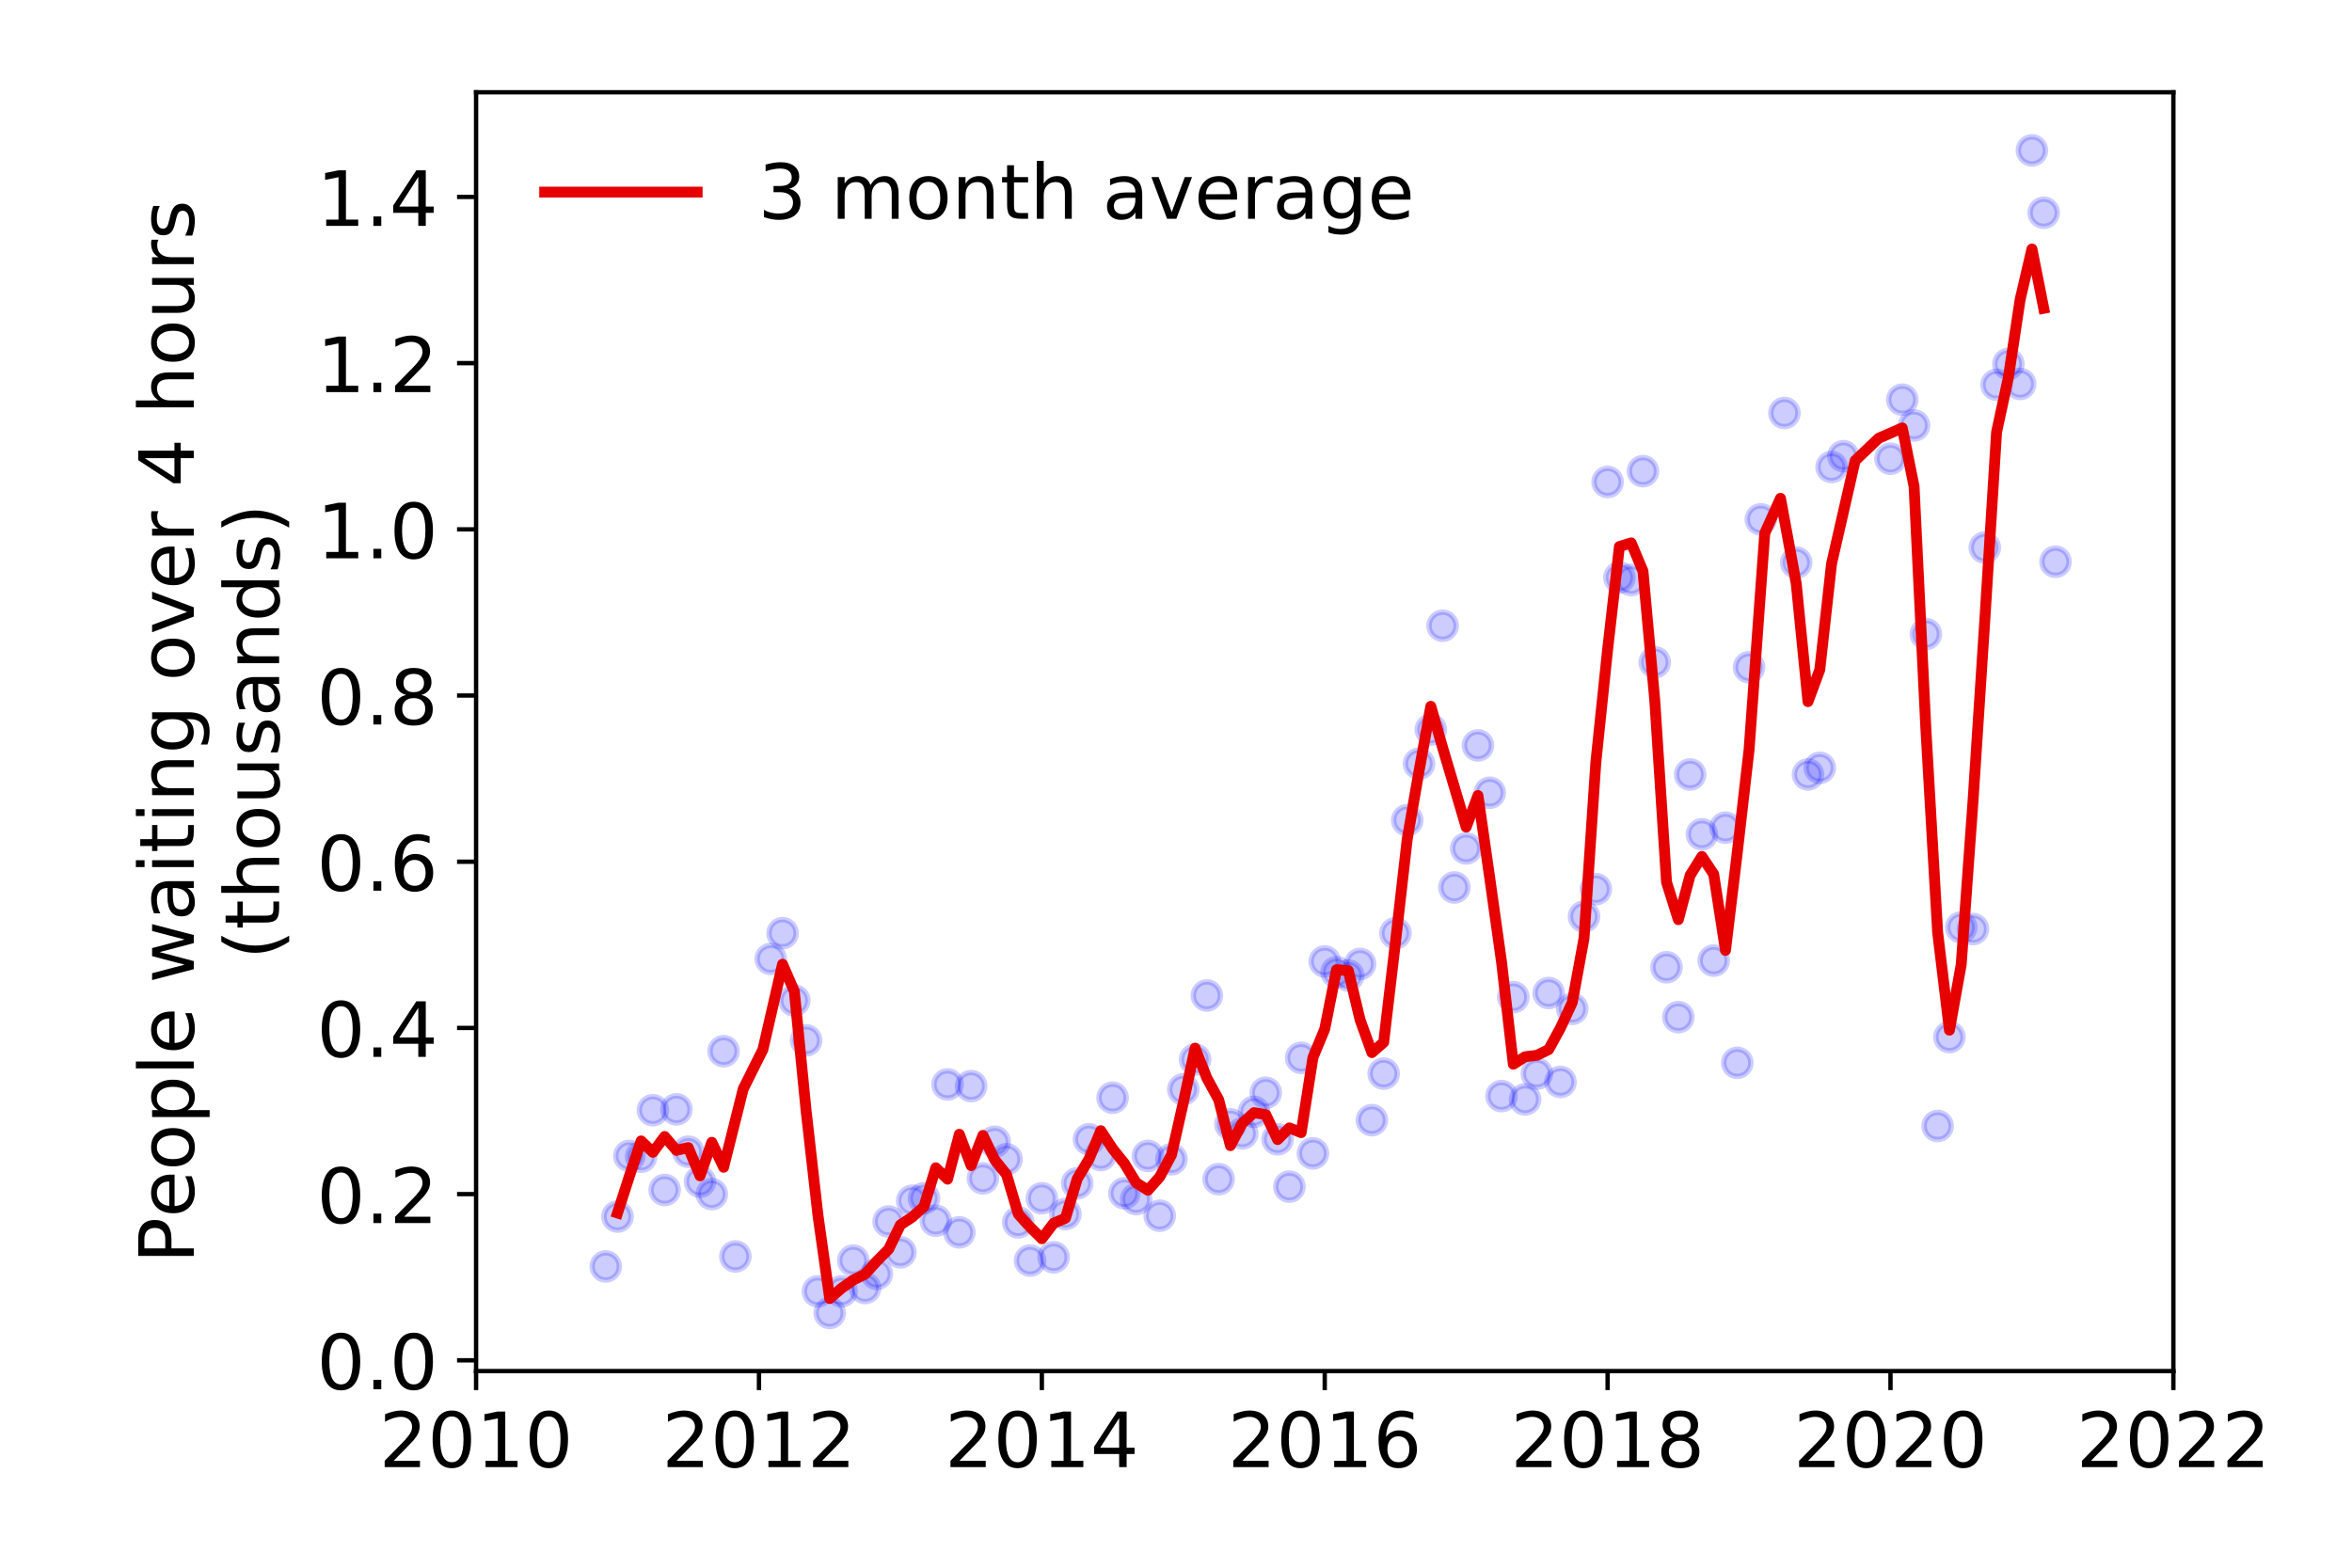 <?xml version="1.0" encoding="utf-8" standalone="no"?>
<!DOCTYPE svg PUBLIC "-//W3C//DTD SVG 1.1//EN"
  "http://www.w3.org/Graphics/SVG/1.1/DTD/svg11.dtd">
<!-- Created with matplotlib (https://matplotlib.org/) -->
<svg height="288pt" version="1.1" viewBox="0 0 432 288" width="432pt" xmlns="http://www.w3.org/2000/svg" xmlns:xlink="http://www.w3.org/1999/xlink">
 <defs>
  <style type="text/css">
*{stroke-linecap:butt;stroke-linejoin:round;}
  </style>
 </defs>
 <g id="figure_1">
  <g id="patch_1">
   <path d="M 0 288 
L 432 288 
L 432 0 
L 0 0 
z
" style="fill:#ffffff;"/>
  </g>
  <g id="axes_1">
   <g id="patch_2">
    <path d="M 87.445 251.88 
L 399.192 251.88 
L 399.192 16.953 
L 87.445 16.953 
z
" style="fill:#ffffff;"/>
   </g>
   <g id="matplotlib.axis_1">
    <g id="xtick_1">
     <g id="line2d_1">
      <defs>
       <path d="M 0 0 
L 0 3.5 
" id="m1ad4a9b645" style="stroke:#000000;stroke-width:0.8;"/>
      </defs>
      <g>
       <use style="stroke:#000000;stroke-width:0.8;" x="87.445" xlink:href="#m1ad4a9b645" y="251.88"/>
      </g>
     </g>
     <g id="text_1">
      <!-- 2010 -->
      <defs>
       <path d="M 19.188 8.297 
L 53.609 8.297 
L 53.609 0 
L 7.328 0 
L 7.328 8.297 
Q 12.938 14.109 22.625 23.891 
Q 32.328 33.688 34.812 36.531 
Q 39.547 41.844 41.422 45.531 
Q 43.312 49.219 43.312 52.781 
Q 43.312 58.594 39.234 62.25 
Q 35.156 65.922 28.609 65.922 
Q 23.969 65.922 18.812 64.312 
Q 13.672 62.703 7.812 59.422 
L 7.812 69.391 
Q 13.766 71.781 18.938 73 
Q 24.125 74.219 28.422 74.219 
Q 39.75 74.219 46.484 68.547 
Q 53.219 62.891 53.219 53.422 
Q 53.219 48.922 51.531 44.891 
Q 49.859 40.875 45.406 35.406 
Q 44.188 33.984 37.641 27.219 
Q 31.109 20.453 19.188 8.297 
z
" id="DejaVuSans-50"/>
       <path d="M 31.781 66.406 
Q 24.172 66.406 20.328 58.906 
Q 16.5 51.422 16.5 36.375 
Q 16.5 21.391 20.328 13.891 
Q 24.172 6.391 31.781 6.391 
Q 39.453 6.391 43.281 13.891 
Q 47.125 21.391 47.125 36.375 
Q 47.125 51.422 43.281 58.906 
Q 39.453 66.406 31.781 66.406 
z
M 31.781 74.219 
Q 44.047 74.219 50.516 64.516 
Q 56.984 54.828 56.984 36.375 
Q 56.984 17.969 50.516 8.266 
Q 44.047 -1.422 31.781 -1.422 
Q 19.531 -1.422 13.062 8.266 
Q 6.594 17.969 6.594 36.375 
Q 6.594 54.828 13.062 64.516 
Q 19.531 74.219 31.781 74.219 
z
" id="DejaVuSans-48"/>
       <path d="M 12.406 8.297 
L 28.516 8.297 
L 28.516 63.922 
L 10.984 60.406 
L 10.984 69.391 
L 28.422 72.906 
L 38.281 72.906 
L 38.281 8.297 
L 54.391 8.297 
L 54.391 0 
L 12.406 0 
z
" id="DejaVuSans-49"/>
      </defs>
      <g transform="translate(69.63 269.518)scale(0.14 -0.14)">
       <use xlink:href="#DejaVuSans-50"/>
       <use x="63.623" xlink:href="#DejaVuSans-48"/>
       <use x="127.246" xlink:href="#DejaVuSans-49"/>
       <use x="190.869" xlink:href="#DejaVuSans-48"/>
      </g>
     </g>
    </g>
    <g id="xtick_2">
     <g id="line2d_2">
      <g>
       <use style="stroke:#000000;stroke-width:0.8;" x="139.403" xlink:href="#m1ad4a9b645" y="251.88"/>
      </g>
     </g>
     <g id="text_2">
      <!-- 2012 -->
      <g transform="translate(121.588 269.518)scale(0.14 -0.14)">
       <use xlink:href="#DejaVuSans-50"/>
       <use x="63.623" xlink:href="#DejaVuSans-48"/>
       <use x="127.246" xlink:href="#DejaVuSans-49"/>
       <use x="190.869" xlink:href="#DejaVuSans-50"/>
      </g>
     </g>
    </g>
    <g id="xtick_3">
     <g id="line2d_3">
      <g>
       <use style="stroke:#000000;stroke-width:0.8;" x="191.361" xlink:href="#m1ad4a9b645" y="251.88"/>
      </g>
     </g>
     <g id="text_3">
      <!-- 2014 -->
      <defs>
       <path d="M 37.797 64.312 
L 12.891 25.391 
L 37.797 25.391 
z
M 35.203 72.906 
L 47.609 72.906 
L 47.609 25.391 
L 58.016 25.391 
L 58.016 17.188 
L 47.609 17.188 
L 47.609 0 
L 37.797 0 
L 37.797 17.188 
L 4.891 17.188 
L 4.891 26.703 
z
" id="DejaVuSans-52"/>
      </defs>
      <g transform="translate(173.546 269.518)scale(0.14 -0.14)">
       <use xlink:href="#DejaVuSans-50"/>
       <use x="63.623" xlink:href="#DejaVuSans-48"/>
       <use x="127.246" xlink:href="#DejaVuSans-49"/>
       <use x="190.869" xlink:href="#DejaVuSans-52"/>
      </g>
     </g>
    </g>
    <g id="xtick_4">
     <g id="line2d_4">
      <g>
       <use style="stroke:#000000;stroke-width:0.8;" x="243.319" xlink:href="#m1ad4a9b645" y="251.88"/>
      </g>
     </g>
     <g id="text_4">
      <!-- 2016 -->
      <defs>
       <path d="M 33.016 40.375 
Q 26.375 40.375 22.484 35.828 
Q 18.609 31.297 18.609 23.391 
Q 18.609 15.531 22.484 10.953 
Q 26.375 6.391 33.016 6.391 
Q 39.656 6.391 43.531 10.953 
Q 47.406 15.531 47.406 23.391 
Q 47.406 31.297 43.531 35.828 
Q 39.656 40.375 33.016 40.375 
z
M 52.594 71.297 
L 52.594 62.312 
Q 48.875 64.062 45.094 64.984 
Q 41.312 65.922 37.594 65.922 
Q 27.828 65.922 22.672 59.328 
Q 17.531 52.734 16.797 39.406 
Q 19.672 43.656 24.016 45.922 
Q 28.375 48.188 33.594 48.188 
Q 44.578 48.188 50.953 41.516 
Q 57.328 34.859 57.328 23.391 
Q 57.328 12.156 50.688 5.359 
Q 44.047 -1.422 33.016 -1.422 
Q 20.359 -1.422 13.672 8.266 
Q 6.984 17.969 6.984 36.375 
Q 6.984 53.656 15.188 63.938 
Q 23.391 74.219 37.203 74.219 
Q 40.922 74.219 44.703 73.484 
Q 48.484 72.75 52.594 71.297 
z
" id="DejaVuSans-54"/>
      </defs>
      <g transform="translate(225.504 269.518)scale(0.14 -0.14)">
       <use xlink:href="#DejaVuSans-50"/>
       <use x="63.623" xlink:href="#DejaVuSans-48"/>
       <use x="127.246" xlink:href="#DejaVuSans-49"/>
       <use x="190.869" xlink:href="#DejaVuSans-54"/>
      </g>
     </g>
    </g>
    <g id="xtick_5">
     <g id="line2d_5">
      <g>
       <use style="stroke:#000000;stroke-width:0.8;" x="295.277" xlink:href="#m1ad4a9b645" y="251.88"/>
      </g>
     </g>
     <g id="text_5">
      <!-- 2018 -->
      <defs>
       <path d="M 31.781 34.625 
Q 24.75 34.625 20.719 30.859 
Q 16.703 27.094 16.703 20.516 
Q 16.703 13.922 20.719 10.156 
Q 24.75 6.391 31.781 6.391 
Q 38.812 6.391 42.859 10.172 
Q 46.922 13.969 46.922 20.516 
Q 46.922 27.094 42.891 30.859 
Q 38.875 34.625 31.781 34.625 
z
M 21.922 38.812 
Q 15.578 40.375 12.031 44.719 
Q 8.5 49.078 8.5 55.328 
Q 8.5 64.062 14.719 69.141 
Q 20.953 74.219 31.781 74.219 
Q 42.672 74.219 48.875 69.141 
Q 55.078 64.062 55.078 55.328 
Q 55.078 49.078 51.531 44.719 
Q 48 40.375 41.703 38.812 
Q 48.828 37.156 52.797 32.312 
Q 56.781 27.484 56.781 20.516 
Q 56.781 9.906 50.312 4.234 
Q 43.844 -1.422 31.781 -1.422 
Q 19.734 -1.422 13.25 4.234 
Q 6.781 9.906 6.781 20.516 
Q 6.781 27.484 10.781 32.312 
Q 14.797 37.156 21.922 38.812 
z
M 18.312 54.391 
Q 18.312 48.734 21.844 45.562 
Q 25.391 42.391 31.781 42.391 
Q 38.141 42.391 41.719 45.562 
Q 45.312 48.734 45.312 54.391 
Q 45.312 60.062 41.719 63.234 
Q 38.141 66.406 31.781 66.406 
Q 25.391 66.406 21.844 63.234 
Q 18.312 60.062 18.312 54.391 
z
" id="DejaVuSans-56"/>
      </defs>
      <g transform="translate(277.462 269.518)scale(0.14 -0.14)">
       <use xlink:href="#DejaVuSans-50"/>
       <use x="63.623" xlink:href="#DejaVuSans-48"/>
       <use x="127.246" xlink:href="#DejaVuSans-49"/>
       <use x="190.869" xlink:href="#DejaVuSans-56"/>
      </g>
     </g>
    </g>
    <g id="xtick_6">
     <g id="line2d_6">
      <g>
       <use style="stroke:#000000;stroke-width:0.8;" x="347.235" xlink:href="#m1ad4a9b645" y="251.88"/>
      </g>
     </g>
     <g id="text_6">
      <!-- 2020 -->
      <g transform="translate(329.42 269.518)scale(0.14 -0.14)">
       <use xlink:href="#DejaVuSans-50"/>
       <use x="63.623" xlink:href="#DejaVuSans-48"/>
       <use x="127.246" xlink:href="#DejaVuSans-50"/>
       <use x="190.869" xlink:href="#DejaVuSans-48"/>
      </g>
     </g>
    </g>
    <g id="xtick_7">
     <g id="line2d_7">
      <g>
       <use style="stroke:#000000;stroke-width:0.8;" x="399.192" xlink:href="#m1ad4a9b645" y="251.88"/>
      </g>
     </g>
     <g id="text_7">
      <!-- 2022 -->
      <g transform="translate(381.377 269.518)scale(0.14 -0.14)">
       <use xlink:href="#DejaVuSans-50"/>
       <use x="63.623" xlink:href="#DejaVuSans-48"/>
       <use x="127.246" xlink:href="#DejaVuSans-50"/>
       <use x="190.869" xlink:href="#DejaVuSans-50"/>
      </g>
     </g>
    </g>
   </g>
   <g id="matplotlib.axis_2">
    <g id="ytick_1">
     <g id="line2d_8">
      <defs>
       <path d="M 0 0 
L -3.5 0 
" id="m7f69ed41c2" style="stroke:#000000;stroke-width:0.8;"/>
      </defs>
      <g>
       <use style="stroke:#000000;stroke-width:0.8;" x="87.445" xlink:href="#m7f69ed41c2" y="249.903"/>
      </g>
     </g>
     <g id="text_8">
      <!-- 0.0 -->
      <defs>
       <path d="M 10.688 12.406 
L 21 12.406 
L 21 0 
L 10.688 0 
z
" id="DejaVuSans-46"/>
      </defs>
      <g transform="translate(58.181 255.222)scale(0.14 -0.14)">
       <use xlink:href="#DejaVuSans-48"/>
       <use x="63.623" xlink:href="#DejaVuSans-46"/>
       <use x="95.41" xlink:href="#DejaVuSans-48"/>
      </g>
     </g>
    </g>
    <g id="ytick_2">
     <g id="line2d_9">
      <g>
       <use style="stroke:#000000;stroke-width:0.8;" x="87.445" xlink:href="#m7f69ed41c2" y="219.371"/>
      </g>
     </g>
     <g id="text_9">
      <!-- 0.2 -->
      <g transform="translate(58.181 224.69)scale(0.14 -0.14)">
       <use xlink:href="#DejaVuSans-48"/>
       <use x="63.623" xlink:href="#DejaVuSans-46"/>
       <use x="95.41" xlink:href="#DejaVuSans-50"/>
      </g>
     </g>
    </g>
    <g id="ytick_3">
     <g id="line2d_10">
      <g>
       <use style="stroke:#000000;stroke-width:0.8;" x="87.445" xlink:href="#m7f69ed41c2" y="188.84"/>
      </g>
     </g>
     <g id="text_10">
      <!-- 0.4 -->
      <g transform="translate(58.181 194.158)scale(0.14 -0.14)">
       <use xlink:href="#DejaVuSans-48"/>
       <use x="63.623" xlink:href="#DejaVuSans-46"/>
       <use x="95.41" xlink:href="#DejaVuSans-52"/>
      </g>
     </g>
    </g>
    <g id="ytick_4">
     <g id="line2d_11">
      <g>
       <use style="stroke:#000000;stroke-width:0.8;" x="87.445" xlink:href="#m7f69ed41c2" y="158.308"/>
      </g>
     </g>
     <g id="text_11">
      <!-- 0.6 -->
      <g transform="translate(58.181 163.627)scale(0.14 -0.14)">
       <use xlink:href="#DejaVuSans-48"/>
       <use x="63.623" xlink:href="#DejaVuSans-46"/>
       <use x="95.41" xlink:href="#DejaVuSans-54"/>
      </g>
     </g>
    </g>
    <g id="ytick_5">
     <g id="line2d_12">
      <g>
       <use style="stroke:#000000;stroke-width:0.8;" x="87.445" xlink:href="#m7f69ed41c2" y="127.776"/>
      </g>
     </g>
     <g id="text_12">
      <!-- 0.8 -->
      <g transform="translate(58.181 133.095)scale(0.14 -0.14)">
       <use xlink:href="#DejaVuSans-48"/>
       <use x="63.623" xlink:href="#DejaVuSans-46"/>
       <use x="95.41" xlink:href="#DejaVuSans-56"/>
      </g>
     </g>
    </g>
    <g id="ytick_6">
     <g id="line2d_13">
      <g>
       <use style="stroke:#000000;stroke-width:0.8;" x="87.445" xlink:href="#m7f69ed41c2" y="97.244"/>
      </g>
     </g>
     <g id="text_13">
      <!-- 1.0 -->
      <g transform="translate(58.181 102.563)scale(0.14 -0.14)">
       <use xlink:href="#DejaVuSans-49"/>
       <use x="63.623" xlink:href="#DejaVuSans-46"/>
       <use x="95.41" xlink:href="#DejaVuSans-48"/>
      </g>
     </g>
    </g>
    <g id="ytick_7">
     <g id="line2d_14">
      <g>
       <use style="stroke:#000000;stroke-width:0.8;" x="87.445" xlink:href="#m7f69ed41c2" y="66.713"/>
      </g>
     </g>
     <g id="text_14">
      <!-- 1.2 -->
      <g transform="translate(58.181 72.031)scale(0.14 -0.14)">
       <use xlink:href="#DejaVuSans-49"/>
       <use x="63.623" xlink:href="#DejaVuSans-46"/>
       <use x="95.41" xlink:href="#DejaVuSans-50"/>
      </g>
     </g>
    </g>
    <g id="ytick_8">
     <g id="line2d_15">
      <g>
       <use style="stroke:#000000;stroke-width:0.8;" x="87.445" xlink:href="#m7f69ed41c2" y="36.181"/>
      </g>
     </g>
     <g id="text_15">
      <!-- 1.4 -->
      <g transform="translate(58.181 41.5)scale(0.14 -0.14)">
       <use xlink:href="#DejaVuSans-49"/>
       <use x="63.623" xlink:href="#DejaVuSans-46"/>
       <use x="95.41" xlink:href="#DejaVuSans-52"/>
      </g>
     </g>
    </g>
    <g id="text_16">
     <!-- People waiting over 4 hours -->
     <defs>
      <path d="M 19.672 64.797 
L 19.672 37.406 
L 32.078 37.406 
Q 38.969 37.406 42.719 40.969 
Q 46.484 44.531 46.484 51.125 
Q 46.484 57.672 42.719 61.234 
Q 38.969 64.797 32.078 64.797 
z
M 9.812 72.906 
L 32.078 72.906 
Q 44.344 72.906 50.609 67.359 
Q 56.891 61.812 56.891 51.125 
Q 56.891 40.328 50.609 34.812 
Q 44.344 29.297 32.078 29.297 
L 19.672 29.297 
L 19.672 0 
L 9.812 0 
z
" id="DejaVuSans-80"/>
      <path d="M 56.203 29.594 
L 56.203 25.203 
L 14.891 25.203 
Q 15.484 15.922 20.484 11.062 
Q 25.484 6.203 34.422 6.203 
Q 39.594 6.203 44.453 7.469 
Q 49.312 8.734 54.109 11.281 
L 54.109 2.781 
Q 49.266 0.734 44.188 -0.344 
Q 39.109 -1.422 33.891 -1.422 
Q 20.797 -1.422 13.156 6.188 
Q 5.516 13.812 5.516 26.812 
Q 5.516 40.234 12.766 48.109 
Q 20.016 56 32.328 56 
Q 43.359 56 49.781 48.891 
Q 56.203 41.797 56.203 29.594 
z
M 47.219 32.234 
Q 47.125 39.594 43.094 43.984 
Q 39.062 48.391 32.422 48.391 
Q 24.906 48.391 20.391 44.141 
Q 15.875 39.891 15.188 32.172 
z
" id="DejaVuSans-101"/>
      <path d="M 30.609 48.391 
Q 23.391 48.391 19.188 42.75 
Q 14.984 37.109 14.984 27.297 
Q 14.984 17.484 19.156 11.844 
Q 23.344 6.203 30.609 6.203 
Q 37.797 6.203 41.984 11.859 
Q 46.188 17.531 46.188 27.297 
Q 46.188 37.016 41.984 42.703 
Q 37.797 48.391 30.609 48.391 
z
M 30.609 56 
Q 42.328 56 49.016 48.375 
Q 55.719 40.766 55.719 27.297 
Q 55.719 13.875 49.016 6.219 
Q 42.328 -1.422 30.609 -1.422 
Q 18.844 -1.422 12.172 6.219 
Q 5.516 13.875 5.516 27.297 
Q 5.516 40.766 12.172 48.375 
Q 18.844 56 30.609 56 
z
" id="DejaVuSans-111"/>
      <path d="M 18.109 8.203 
L 18.109 -20.797 
L 9.078 -20.797 
L 9.078 54.688 
L 18.109 54.688 
L 18.109 46.391 
Q 20.953 51.266 25.266 53.625 
Q 29.594 56 35.594 56 
Q 45.562 56 51.781 48.094 
Q 58.016 40.188 58.016 27.297 
Q 58.016 14.406 51.781 6.484 
Q 45.562 -1.422 35.594 -1.422 
Q 29.594 -1.422 25.266 0.953 
Q 20.953 3.328 18.109 8.203 
z
M 48.688 27.297 
Q 48.688 37.203 44.609 42.844 
Q 40.531 48.484 33.406 48.484 
Q 26.266 48.484 22.188 42.844 
Q 18.109 37.203 18.109 27.297 
Q 18.109 17.391 22.188 11.75 
Q 26.266 6.109 33.406 6.109 
Q 40.531 6.109 44.609 11.75 
Q 48.688 17.391 48.688 27.297 
z
" id="DejaVuSans-112"/>
      <path d="M 9.422 75.984 
L 18.406 75.984 
L 18.406 0 
L 9.422 0 
z
" id="DejaVuSans-108"/>
      <path id="DejaVuSans-32"/>
      <path d="M 4.203 54.688 
L 13.188 54.688 
L 24.422 12.016 
L 35.594 54.688 
L 46.188 54.688 
L 57.422 12.016 
L 68.609 54.688 
L 77.594 54.688 
L 63.281 0 
L 52.688 0 
L 40.922 44.828 
L 29.109 0 
L 18.5 0 
z
" id="DejaVuSans-119"/>
      <path d="M 34.281 27.484 
Q 23.391 27.484 19.188 25 
Q 14.984 22.516 14.984 16.5 
Q 14.984 11.719 18.141 8.906 
Q 21.297 6.109 26.703 6.109 
Q 34.188 6.109 38.703 11.406 
Q 43.219 16.703 43.219 25.484 
L 43.219 27.484 
z
M 52.203 31.203 
L 52.203 0 
L 43.219 0 
L 43.219 8.297 
Q 40.141 3.328 35.547 0.953 
Q 30.953 -1.422 24.312 -1.422 
Q 15.922 -1.422 10.953 3.297 
Q 6 8.016 6 15.922 
Q 6 25.141 12.172 29.828 
Q 18.359 34.516 30.609 34.516 
L 43.219 34.516 
L 43.219 35.406 
Q 43.219 41.609 39.141 45 
Q 35.062 48.391 27.688 48.391 
Q 23 48.391 18.547 47.266 
Q 14.109 46.141 10.016 43.891 
L 10.016 52.203 
Q 14.938 54.109 19.578 55.047 
Q 24.219 56 28.609 56 
Q 40.484 56 46.344 49.844 
Q 52.203 43.703 52.203 31.203 
z
" id="DejaVuSans-97"/>
      <path d="M 9.422 54.688 
L 18.406 54.688 
L 18.406 0 
L 9.422 0 
z
M 9.422 75.984 
L 18.406 75.984 
L 18.406 64.594 
L 9.422 64.594 
z
" id="DejaVuSans-105"/>
      <path d="M 18.312 70.219 
L 18.312 54.688 
L 36.812 54.688 
L 36.812 47.703 
L 18.312 47.703 
L 18.312 18.016 
Q 18.312 11.328 20.141 9.422 
Q 21.969 7.516 27.594 7.516 
L 36.812 7.516 
L 36.812 0 
L 27.594 0 
Q 17.188 0 13.234 3.875 
Q 9.281 7.766 9.281 18.016 
L 9.281 47.703 
L 2.688 47.703 
L 2.688 54.688 
L 9.281 54.688 
L 9.281 70.219 
z
" id="DejaVuSans-116"/>
      <path d="M 54.891 33.016 
L 54.891 0 
L 45.906 0 
L 45.906 32.719 
Q 45.906 40.484 42.875 44.328 
Q 39.844 48.188 33.797 48.188 
Q 26.516 48.188 22.312 43.547 
Q 18.109 38.922 18.109 30.906 
L 18.109 0 
L 9.078 0 
L 9.078 54.688 
L 18.109 54.688 
L 18.109 46.188 
Q 21.344 51.125 25.703 53.562 
Q 30.078 56 35.797 56 
Q 45.219 56 50.047 50.172 
Q 54.891 44.344 54.891 33.016 
z
" id="DejaVuSans-110"/>
      <path d="M 45.406 27.984 
Q 45.406 37.75 41.375 43.109 
Q 37.359 48.484 30.078 48.484 
Q 22.859 48.484 18.828 43.109 
Q 14.797 37.75 14.797 27.984 
Q 14.797 18.266 18.828 12.891 
Q 22.859 7.516 30.078 7.516 
Q 37.359 7.516 41.375 12.891 
Q 45.406 18.266 45.406 27.984 
z
M 54.391 6.781 
Q 54.391 -7.172 48.188 -13.984 
Q 42 -20.797 29.203 -20.797 
Q 24.469 -20.797 20.266 -20.094 
Q 16.062 -19.391 12.109 -17.922 
L 12.109 -9.188 
Q 16.062 -11.328 19.922 -12.344 
Q 23.781 -13.375 27.781 -13.375 
Q 36.625 -13.375 41.016 -8.766 
Q 45.406 -4.156 45.406 5.172 
L 45.406 9.625 
Q 42.625 4.781 38.281 2.391 
Q 33.938 0 27.875 0 
Q 17.828 0 11.672 7.656 
Q 5.516 15.328 5.516 27.984 
Q 5.516 40.672 11.672 48.328 
Q 17.828 56 27.875 56 
Q 33.938 56 38.281 53.609 
Q 42.625 51.219 45.406 46.391 
L 45.406 54.688 
L 54.391 54.688 
z
" id="DejaVuSans-103"/>
      <path d="M 2.984 54.688 
L 12.5 54.688 
L 29.594 8.797 
L 46.688 54.688 
L 56.203 54.688 
L 35.688 0 
L 23.484 0 
z
" id="DejaVuSans-118"/>
      <path d="M 41.109 46.297 
Q 39.594 47.172 37.812 47.578 
Q 36.031 48 33.891 48 
Q 26.266 48 22.188 43.047 
Q 18.109 38.094 18.109 28.812 
L 18.109 0 
L 9.078 0 
L 9.078 54.688 
L 18.109 54.688 
L 18.109 46.188 
Q 20.953 51.172 25.484 53.578 
Q 30.031 56 36.531 56 
Q 37.453 56 38.578 55.875 
Q 39.703 55.766 41.062 55.516 
z
" id="DejaVuSans-114"/>
      <path d="M 54.891 33.016 
L 54.891 0 
L 45.906 0 
L 45.906 32.719 
Q 45.906 40.484 42.875 44.328 
Q 39.844 48.188 33.797 48.188 
Q 26.516 48.188 22.312 43.547 
Q 18.109 38.922 18.109 30.906 
L 18.109 0 
L 9.078 0 
L 9.078 75.984 
L 18.109 75.984 
L 18.109 46.188 
Q 21.344 51.125 25.703 53.562 
Q 30.078 56 35.797 56 
Q 45.219 56 50.047 50.172 
Q 54.891 44.344 54.891 33.016 
z
" id="DejaVuSans-104"/>
      <path d="M 8.5 21.578 
L 8.5 54.688 
L 17.484 54.688 
L 17.484 21.922 
Q 17.484 14.156 20.5 10.266 
Q 23.531 6.391 29.594 6.391 
Q 36.859 6.391 41.078 11.031 
Q 45.312 15.672 45.312 23.688 
L 45.312 54.688 
L 54.297 54.688 
L 54.297 0 
L 45.312 0 
L 45.312 8.406 
Q 42.047 3.422 37.719 1 
Q 33.406 -1.422 27.688 -1.422 
Q 18.266 -1.422 13.375 4.438 
Q 8.5 10.297 8.5 21.578 
z
M 31.109 56 
z
" id="DejaVuSans-117"/>
      <path d="M 44.281 53.078 
L 44.281 44.578 
Q 40.484 46.531 36.375 47.5 
Q 32.281 48.484 27.875 48.484 
Q 21.188 48.484 17.844 46.438 
Q 14.5 44.391 14.5 40.281 
Q 14.5 37.156 16.891 35.375 
Q 19.281 33.594 26.516 31.984 
L 29.594 31.297 
Q 39.156 29.25 43.188 25.516 
Q 47.219 21.781 47.219 15.094 
Q 47.219 7.469 41.188 3.016 
Q 35.156 -1.422 24.609 -1.422 
Q 20.219 -1.422 15.453 -0.562 
Q 10.688 0.297 5.422 2 
L 5.422 11.281 
Q 10.406 8.688 15.234 7.391 
Q 20.062 6.109 24.812 6.109 
Q 31.156 6.109 34.562 8.281 
Q 37.984 10.453 37.984 14.406 
Q 37.984 18.062 35.516 20.016 
Q 33.062 21.969 24.703 23.781 
L 21.578 24.516 
Q 13.234 26.266 9.516 29.906 
Q 5.812 33.547 5.812 39.891 
Q 5.812 47.609 11.281 51.797 
Q 16.75 56 26.812 56 
Q 31.781 56 36.172 55.266 
Q 40.578 54.547 44.281 53.078 
z
" id="DejaVuSans-115"/>
     </defs>
     <g transform="translate(35.592 232.092)rotate(-90)scale(0.14 -0.14)">
      <use xlink:href="#DejaVuSans-80"/>
      <use x="60.256" xlink:href="#DejaVuSans-101"/>
      <use x="121.779" xlink:href="#DejaVuSans-111"/>
      <use x="182.961" xlink:href="#DejaVuSans-112"/>
      <use x="246.438" xlink:href="#DejaVuSans-108"/>
      <use x="274.221" xlink:href="#DejaVuSans-101"/>
      <use x="335.744" xlink:href="#DejaVuSans-32"/>
      <use x="367.531" xlink:href="#DejaVuSans-119"/>
      <use x="449.318" xlink:href="#DejaVuSans-97"/>
      <use x="510.598" xlink:href="#DejaVuSans-105"/>
      <use x="538.381" xlink:href="#DejaVuSans-116"/>
      <use x="577.59" xlink:href="#DejaVuSans-105"/>
      <use x="605.373" xlink:href="#DejaVuSans-110"/>
      <use x="668.752" xlink:href="#DejaVuSans-103"/>
      <use x="732.229" xlink:href="#DejaVuSans-32"/>
      <use x="764.016" xlink:href="#DejaVuSans-111"/>
      <use x="825.197" xlink:href="#DejaVuSans-118"/>
      <use x="884.377" xlink:href="#DejaVuSans-101"/>
      <use x="945.9" xlink:href="#DejaVuSans-114"/>
      <use x="987.014" xlink:href="#DejaVuSans-32"/>
      <use x="1018.801" xlink:href="#DejaVuSans-52"/>
      <use x="1082.424" xlink:href="#DejaVuSans-32"/>
      <use x="1114.211" xlink:href="#DejaVuSans-104"/>
      <use x="1177.59" xlink:href="#DejaVuSans-111"/>
      <use x="1238.771" xlink:href="#DejaVuSans-117"/>
      <use x="1302.15" xlink:href="#DejaVuSans-114"/>
      <use x="1343.264" xlink:href="#DejaVuSans-115"/>
     </g>
     <!-- (thousands) -->
     <defs>
      <path d="M 31 75.875 
Q 24.469 64.656 21.281 53.656 
Q 18.109 42.672 18.109 31.391 
Q 18.109 20.125 21.312 9.062 
Q 24.516 -2 31 -13.188 
L 23.188 -13.188 
Q 15.875 -1.703 12.234 9.375 
Q 8.594 20.453 8.594 31.391 
Q 8.594 42.281 12.203 53.312 
Q 15.828 64.359 23.188 75.875 
z
" id="DejaVuSans-40"/>
      <path d="M 45.406 46.391 
L 45.406 75.984 
L 54.391 75.984 
L 54.391 0 
L 45.406 0 
L 45.406 8.203 
Q 42.578 3.328 38.25 0.953 
Q 33.938 -1.422 27.875 -1.422 
Q 17.969 -1.422 11.734 6.484 
Q 5.516 14.406 5.516 27.297 
Q 5.516 40.188 11.734 48.094 
Q 17.969 56 27.875 56 
Q 33.938 56 38.25 53.625 
Q 42.578 51.266 45.406 46.391 
z
M 14.797 27.297 
Q 14.797 17.391 18.875 11.75 
Q 22.953 6.109 30.078 6.109 
Q 37.203 6.109 41.297 11.75 
Q 45.406 17.391 45.406 27.297 
Q 45.406 37.203 41.297 42.844 
Q 37.203 48.484 30.078 48.484 
Q 22.953 48.484 18.875 42.844 
Q 14.797 37.203 14.797 27.297 
z
" id="DejaVuSans-100"/>
      <path d="M 8.016 75.875 
L 15.828 75.875 
Q 23.141 64.359 26.781 53.312 
Q 30.422 42.281 30.422 31.391 
Q 30.422 20.453 26.781 9.375 
Q 23.141 -1.703 15.828 -13.188 
L 8.016 -13.188 
Q 14.5 -2 17.703 9.062 
Q 20.906 20.125 20.906 31.391 
Q 20.906 42.672 17.703 53.656 
Q 14.5 64.656 8.016 75.875 
z
" id="DejaVuSans-41"/>
     </defs>
     <g transform="translate(51.269 176.242)rotate(-90)scale(0.14 -0.14)">
      <use xlink:href="#DejaVuSans-40"/>
      <use x="39.014" xlink:href="#DejaVuSans-116"/>
      <use x="78.223" xlink:href="#DejaVuSans-104"/>
      <use x="141.602" xlink:href="#DejaVuSans-111"/>
      <use x="202.783" xlink:href="#DejaVuSans-117"/>
      <use x="266.162" xlink:href="#DejaVuSans-115"/>
      <use x="318.262" xlink:href="#DejaVuSans-97"/>
      <use x="379.541" xlink:href="#DejaVuSans-110"/>
      <use x="442.92" xlink:href="#DejaVuSans-100"/>
      <use x="506.396" xlink:href="#DejaVuSans-115"/>
      <use x="558.496" xlink:href="#DejaVuSans-41"/>
     </g>
    </g>
   </g>
   <g id="line2d_16">
    <defs>
     <path d="M 0 2.5 
C 0.663 2.5 1.299 2.237 1.768 1.768 
C 2.237 1.299 2.5 0.663 2.5 0 
C 2.5 -0.663 2.237 -1.299 1.768 -1.768 
C 1.299 -2.237 0.663 -2.5 0 -2.5 
C -0.663 -2.5 -1.299 -2.237 -1.768 -1.768 
C -2.237 -1.299 -2.5 -0.663 -2.5 0 
C -2.5 0.663 -2.237 1.299 -1.768 1.768 
C -1.299 2.237 -0.663 2.5 0 2.5 
z
" id="m5974d55a34" style="stroke:#0000ff;stroke-opacity:0.2;"/>
    </defs>
    <g clip-path="url(#p0d5b292c85)">
     <use style="fill:#0000ff;fill-opacity:0.2;stroke:#0000ff;stroke-opacity:0.2;" x="377.543" xlink:href="#m5974d55a34" y="103.198"/>
     <use style="fill:#0000ff;fill-opacity:0.2;stroke:#0000ff;stroke-opacity:0.2;" x="375.378" xlink:href="#m5974d55a34" y="39.081"/>
     <use style="fill:#0000ff;fill-opacity:0.2;stroke:#0000ff;stroke-opacity:0.2;" x="373.214" xlink:href="#m5974d55a34" y="27.632"/>
     <use style="fill:#0000ff;fill-opacity:0.2;stroke:#0000ff;stroke-opacity:0.2;" x="371.049" xlink:href="#m5974d55a34" y="70.529"/>
     <use style="fill:#0000ff;fill-opacity:0.2;stroke:#0000ff;stroke-opacity:0.2;" x="368.884" xlink:href="#m5974d55a34" y="66.865"/>
     <use style="fill:#0000ff;fill-opacity:0.2;stroke:#0000ff;stroke-opacity:0.2;" x="366.719" xlink:href="#m5974d55a34" y="70.682"/>
     <use style="fill:#0000ff;fill-opacity:0.2;stroke:#0000ff;stroke-opacity:0.2;" x="364.554" xlink:href="#m5974d55a34" y="100.603"/>
     <use style="fill:#0000ff;fill-opacity:0.2;stroke:#0000ff;stroke-opacity:0.2;" x="362.389" xlink:href="#m5974d55a34" y="170.673"/>
     <use style="fill:#0000ff;fill-opacity:0.2;stroke:#0000ff;stroke-opacity:0.2;" x="360.224" xlink:href="#m5974d55a34" y="170.368"/>
     <use style="fill:#0000ff;fill-opacity:0.2;stroke:#0000ff;stroke-opacity:0.2;" x="358.059" xlink:href="#m5974d55a34" y="190.519"/>
     <use style="fill:#0000ff;fill-opacity:0.2;stroke:#0000ff;stroke-opacity:0.2;" x="355.894" xlink:href="#m5974d55a34" y="206.853"/>
     <use style="fill:#0000ff;fill-opacity:0.2;stroke:#0000ff;stroke-opacity:0.2;" x="353.729" xlink:href="#m5974d55a34" y="116.479"/>
     <use style="fill:#0000ff;fill-opacity:0.2;stroke:#0000ff;stroke-opacity:0.2;" x="351.564" xlink:href="#m5974d55a34" y="78.162"/>
     <use style="fill:#0000ff;fill-opacity:0.2;stroke:#0000ff;stroke-opacity:0.2;" x="349.399" xlink:href="#m5974d55a34" y="73.429"/>
     <use style="fill:#0000ff;fill-opacity:0.2;stroke:#0000ff;stroke-opacity:0.2;" x="347.235" xlink:href="#m5974d55a34" y="84.268"/>
     <use style="fill:#0000ff;fill-opacity:0.2;stroke:#0000ff;stroke-opacity:0.2;" x="338.575" xlink:href="#m5974d55a34" y="83.81"/>
     <use style="fill:#0000ff;fill-opacity:0.2;stroke:#0000ff;stroke-opacity:0.2;" x="336.41" xlink:href="#m5974d55a34" y="85.795"/>
     <use style="fill:#0000ff;fill-opacity:0.2;stroke:#0000ff;stroke-opacity:0.2;" x="334.245" xlink:href="#m5974d55a34" y="141.057"/>
     <use style="fill:#0000ff;fill-opacity:0.2;stroke:#0000ff;stroke-opacity:0.2;" x="332.08" xlink:href="#m5974d55a34" y="142.279"/>
     <use style="fill:#0000ff;fill-opacity:0.2;stroke:#0000ff;stroke-opacity:0.2;" x="329.915" xlink:href="#m5974d55a34" y="103.351"/>
     <use style="fill:#0000ff;fill-opacity:0.2;stroke:#0000ff;stroke-opacity:0.2;" x="327.75" xlink:href="#m5974d55a34" y="75.872"/>
     <use style="fill:#0000ff;fill-opacity:0.2;stroke:#0000ff;stroke-opacity:0.2;" x="323.421" xlink:href="#m5974d55a34" y="95.412"/>
     <use style="fill:#0000ff;fill-opacity:0.2;stroke:#0000ff;stroke-opacity:0.2;" x="321.256" xlink:href="#m5974d55a34" y="122.586"/>
     <use style="fill:#0000ff;fill-opacity:0.2;stroke:#0000ff;stroke-opacity:0.2;" x="319.091" xlink:href="#m5974d55a34" y="195.251"/>
     <use style="fill:#0000ff;fill-opacity:0.2;stroke:#0000ff;stroke-opacity:0.2;" x="316.926" xlink:href="#m5974d55a34" y="152.049"/>
     <use style="fill:#0000ff;fill-opacity:0.2;stroke:#0000ff;stroke-opacity:0.2;" x="314.761" xlink:href="#m5974d55a34" y="176.474"/>
     <use style="fill:#0000ff;fill-opacity:0.2;stroke:#0000ff;stroke-opacity:0.2;" x="312.596" xlink:href="#m5974d55a34" y="153.27"/>
     <use style="fill:#0000ff;fill-opacity:0.2;stroke:#0000ff;stroke-opacity:0.2;" x="310.431" xlink:href="#m5974d55a34" y="142.279"/>
     <use style="fill:#0000ff;fill-opacity:0.2;stroke:#0000ff;stroke-opacity:0.2;" x="308.266" xlink:href="#m5974d55a34" y="186.855"/>
     <use style="fill:#0000ff;fill-opacity:0.2;stroke:#0000ff;stroke-opacity:0.2;" x="306.101" xlink:href="#m5974d55a34" y="177.695"/>
     <use style="fill:#0000ff;fill-opacity:0.2;stroke:#0000ff;stroke-opacity:0.2;" x="303.936" xlink:href="#m5974d55a34" y="121.67"/>
     <use style="fill:#0000ff;fill-opacity:0.2;stroke:#0000ff;stroke-opacity:0.2;" x="301.771" xlink:href="#m5974d55a34" y="86.558"/>
     <use style="fill:#0000ff;fill-opacity:0.2;stroke:#0000ff;stroke-opacity:0.2;" x="299.606" xlink:href="#m5974d55a34" y="106.556"/>
     <use style="fill:#0000ff;fill-opacity:0.2;stroke:#0000ff;stroke-opacity:0.2;" x="297.442" xlink:href="#m5974d55a34" y="106.098"/>
     <use style="fill:#0000ff;fill-opacity:0.2;stroke:#0000ff;stroke-opacity:0.2;" x="295.277" xlink:href="#m5974d55a34" y="88.543"/>
     <use style="fill:#0000ff;fill-opacity:0.2;stroke:#0000ff;stroke-opacity:0.2;" x="293.112" xlink:href="#m5974d55a34" y="163.346"/>
     <use style="fill:#0000ff;fill-opacity:0.2;stroke:#0000ff;stroke-opacity:0.2;" x="290.947" xlink:href="#m5974d55a34" y="168.383"/>
     <use style="fill:#0000ff;fill-opacity:0.2;stroke:#0000ff;stroke-opacity:0.2;" x="288.782" xlink:href="#m5974d55a34" y="185.328"/>
     <use style="fill:#0000ff;fill-opacity:0.2;stroke:#0000ff;stroke-opacity:0.2;" x="286.617" xlink:href="#m5974d55a34" y="198.762"/>
     <use style="fill:#0000ff;fill-opacity:0.2;stroke:#0000ff;stroke-opacity:0.2;" x="284.452" xlink:href="#m5974d55a34" y="182.428"/>
     <use style="fill:#0000ff;fill-opacity:0.2;stroke:#0000ff;stroke-opacity:0.2;" x="282.287" xlink:href="#m5974d55a34" y="197.236"/>
     <use style="fill:#0000ff;fill-opacity:0.2;stroke:#0000ff;stroke-opacity:0.2;" x="280.122" xlink:href="#m5974d55a34" y="201.968"/>
     <use style="fill:#0000ff;fill-opacity:0.2;stroke:#0000ff;stroke-opacity:0.2;" x="277.957" xlink:href="#m5974d55a34" y="183.191"/>
     <use style="fill:#0000ff;fill-opacity:0.2;stroke:#0000ff;stroke-opacity:0.2;" x="275.792" xlink:href="#m5974d55a34" y="201.358"/>
     <use style="fill:#0000ff;fill-opacity:0.2;stroke:#0000ff;stroke-opacity:0.2;" x="273.628" xlink:href="#m5974d55a34" y="145.637"/>
     <use style="fill:#0000ff;fill-opacity:0.2;stroke:#0000ff;stroke-opacity:0.2;" x="271.463" xlink:href="#m5974d55a34" y="136.936"/>
     <use style="fill:#0000ff;fill-opacity:0.2;stroke:#0000ff;stroke-opacity:0.2;" x="269.298" xlink:href="#m5974d55a34" y="155.865"/>
     <use style="fill:#0000ff;fill-opacity:0.2;stroke:#0000ff;stroke-opacity:0.2;" x="267.133" xlink:href="#m5974d55a34" y="163.04"/>
     <use style="fill:#0000ff;fill-opacity:0.2;stroke:#0000ff;stroke-opacity:0.2;" x="264.968" xlink:href="#m5974d55a34" y="114.953"/>
     <use style="fill:#0000ff;fill-opacity:0.2;stroke:#0000ff;stroke-opacity:0.2;" x="262.803" xlink:href="#m5974d55a34" y="134.035"/>
     <use style="fill:#0000ff;fill-opacity:0.2;stroke:#0000ff;stroke-opacity:0.2;" x="260.638" xlink:href="#m5974d55a34" y="140.294"/>
     <use style="fill:#0000ff;fill-opacity:0.2;stroke:#0000ff;stroke-opacity:0.2;" x="258.473" xlink:href="#m5974d55a34" y="150.675"/>
     <use style="fill:#0000ff;fill-opacity:0.2;stroke:#0000ff;stroke-opacity:0.2;" x="256.308" xlink:href="#m5974d55a34" y="171.436"/>
     <use style="fill:#0000ff;fill-opacity:0.2;stroke:#0000ff;stroke-opacity:0.2;" x="254.143" xlink:href="#m5974d55a34" y="197.236"/>
     <use style="fill:#0000ff;fill-opacity:0.2;stroke:#0000ff;stroke-opacity:0.2;" x="251.978" xlink:href="#m5974d55a34" y="205.785"/>
     <use style="fill:#0000ff;fill-opacity:0.2;stroke:#0000ff;stroke-opacity:0.2;" x="249.813" xlink:href="#m5974d55a34" y="177.085"/>
     <use style="fill:#0000ff;fill-opacity:0.2;stroke:#0000ff;stroke-opacity:0.2;" x="247.649" xlink:href="#m5974d55a34" y="179.222"/>
     <use style="fill:#0000ff;fill-opacity:0.2;stroke:#0000ff;stroke-opacity:0.2;" x="245.484" xlink:href="#m5974d55a34" y="178.611"/>
     <use style="fill:#0000ff;fill-opacity:0.2;stroke:#0000ff;stroke-opacity:0.2;" x="243.319" xlink:href="#m5974d55a34" y="176.627"/>
     <use style="fill:#0000ff;fill-opacity:0.2;stroke:#0000ff;stroke-opacity:0.2;" x="241.154" xlink:href="#m5974d55a34" y="211.891"/>
     <use style="fill:#0000ff;fill-opacity:0.2;stroke:#0000ff;stroke-opacity:0.2;" x="238.989" xlink:href="#m5974d55a34" y="194.335"/>
     <use style="fill:#0000ff;fill-opacity:0.2;stroke:#0000ff;stroke-opacity:0.2;" x="236.824" xlink:href="#m5974d55a34" y="217.997"/>
     <use style="fill:#0000ff;fill-opacity:0.2;stroke:#0000ff;stroke-opacity:0.2;" x="234.659" xlink:href="#m5974d55a34" y="209.296"/>
     <use style="fill:#0000ff;fill-opacity:0.2;stroke:#0000ff;stroke-opacity:0.2;" x="232.494" xlink:href="#m5974d55a34" y="200.747"/>
     <use style="fill:#0000ff;fill-opacity:0.2;stroke:#0000ff;stroke-opacity:0.2;" x="230.329" xlink:href="#m5974d55a34" y="204.258"/>
     <use style="fill:#0000ff;fill-opacity:0.2;stroke:#0000ff;stroke-opacity:0.2;" x="228.164" xlink:href="#m5974d55a34" y="208.227"/>
     <use style="fill:#0000ff;fill-opacity:0.2;stroke:#0000ff;stroke-opacity:0.2;" x="225.999" xlink:href="#m5974d55a34" y="206.548"/>
     <use style="fill:#0000ff;fill-opacity:0.2;stroke:#0000ff;stroke-opacity:0.2;" x="223.835" xlink:href="#m5974d55a34" y="216.623"/>
     <use style="fill:#0000ff;fill-opacity:0.2;stroke:#0000ff;stroke-opacity:0.2;" x="221.67" xlink:href="#m5974d55a34" y="182.886"/>
     <use style="fill:#0000ff;fill-opacity:0.2;stroke:#0000ff;stroke-opacity:0.2;" x="219.505" xlink:href="#m5974d55a34" y="194.641"/>
     <use style="fill:#0000ff;fill-opacity:0.2;stroke:#0000ff;stroke-opacity:0.2;" x="217.34" xlink:href="#m5974d55a34" y="200.136"/>
     <use style="fill:#0000ff;fill-opacity:0.2;stroke:#0000ff;stroke-opacity:0.2;" x="215.175" xlink:href="#m5974d55a34" y="212.96"/>
     <use style="fill:#0000ff;fill-opacity:0.2;stroke:#0000ff;stroke-opacity:0.2;" x="213.01" xlink:href="#m5974d55a34" y="223.34"/>
     <use style="fill:#0000ff;fill-opacity:0.2;stroke:#0000ff;stroke-opacity:0.2;" x="210.845" xlink:href="#m5974d55a34" y="212.349"/>
     <use style="fill:#0000ff;fill-opacity:0.2;stroke:#0000ff;stroke-opacity:0.2;" x="208.68" xlink:href="#m5974d55a34" y="220.287"/>
     <use style="fill:#0000ff;fill-opacity:0.2;stroke:#0000ff;stroke-opacity:0.2;" x="206.515" xlink:href="#m5974d55a34" y="219.219"/>
     <use style="fill:#0000ff;fill-opacity:0.2;stroke:#0000ff;stroke-opacity:0.2;" x="204.35" xlink:href="#m5974d55a34" y="201.663"/>
     <use style="fill:#0000ff;fill-opacity:0.2;stroke:#0000ff;stroke-opacity:0.2;" x="202.185" xlink:href="#m5974d55a34" y="212.196"/>
     <use style="fill:#0000ff;fill-opacity:0.2;stroke:#0000ff;stroke-opacity:0.2;" x="200.02" xlink:href="#m5974d55a34" y="209.296"/>
     <use style="fill:#0000ff;fill-opacity:0.2;stroke:#0000ff;stroke-opacity:0.2;" x="197.856" xlink:href="#m5974d55a34" y="217.387"/>
     <use style="fill:#0000ff;fill-opacity:0.2;stroke:#0000ff;stroke-opacity:0.2;" x="195.691" xlink:href="#m5974d55a34" y="223.035"/>
     <use style="fill:#0000ff;fill-opacity:0.2;stroke:#0000ff;stroke-opacity:0.2;" x="193.526" xlink:href="#m5974d55a34" y="230.973"/>
     <use style="fill:#0000ff;fill-opacity:0.2;stroke:#0000ff;stroke-opacity:0.2;" x="191.361" xlink:href="#m5974d55a34" y="220.135"/>
     <use style="fill:#0000ff;fill-opacity:0.2;stroke:#0000ff;stroke-opacity:0.2;" x="189.196" xlink:href="#m5974d55a34" y="231.584"/>
     <use style="fill:#0000ff;fill-opacity:0.2;stroke:#0000ff;stroke-opacity:0.2;" x="187.031" xlink:href="#m5974d55a34" y="224.562"/>
     <use style="fill:#0000ff;fill-opacity:0.2;stroke:#0000ff;stroke-opacity:0.2;" x="184.866" xlink:href="#m5974d55a34" y="212.96"/>
     <use style="fill:#0000ff;fill-opacity:0.2;stroke:#0000ff;stroke-opacity:0.2;" x="182.701" xlink:href="#m5974d55a34" y="209.754"/>
     <use style="fill:#0000ff;fill-opacity:0.2;stroke:#0000ff;stroke-opacity:0.2;" x="180.536" xlink:href="#m5974d55a34" y="216.471"/>
     <use style="fill:#0000ff;fill-opacity:0.2;stroke:#0000ff;stroke-opacity:0.2;" x="178.371" xlink:href="#m5974d55a34" y="199.526"/>
     <use style="fill:#0000ff;fill-opacity:0.2;stroke:#0000ff;stroke-opacity:0.2;" x="176.206" xlink:href="#m5974d55a34" y="226.394"/>
     <use style="fill:#0000ff;fill-opacity:0.2;stroke:#0000ff;stroke-opacity:0.2;" x="174.042" xlink:href="#m5974d55a34" y="199.22"/>
     <use style="fill:#0000ff;fill-opacity:0.2;stroke:#0000ff;stroke-opacity:0.2;" x="171.877" xlink:href="#m5974d55a34" y="224.256"/>
     <use style="fill:#0000ff;fill-opacity:0.2;stroke:#0000ff;stroke-opacity:0.2;" x="169.712" xlink:href="#m5974d55a34" y="220.135"/>
     <use style="fill:#0000ff;fill-opacity:0.2;stroke:#0000ff;stroke-opacity:0.2;" x="167.547" xlink:href="#m5974d55a34" y="220.593"/>
     <use style="fill:#0000ff;fill-opacity:0.2;stroke:#0000ff;stroke-opacity:0.2;" x="165.382" xlink:href="#m5974d55a34" y="230.057"/>
     <use style="fill:#0000ff;fill-opacity:0.2;stroke:#0000ff;stroke-opacity:0.2;" x="163.217" xlink:href="#m5974d55a34" y="224.409"/>
     <use style="fill:#0000ff;fill-opacity:0.2;stroke:#0000ff;stroke-opacity:0.2;" x="161.052" xlink:href="#m5974d55a34" y="234.027"/>
     <use style="fill:#0000ff;fill-opacity:0.2;stroke:#0000ff;stroke-opacity:0.2;" x="158.887" xlink:href="#m5974d55a34" y="236.622"/>
     <use style="fill:#0000ff;fill-opacity:0.2;stroke:#0000ff;stroke-opacity:0.2;" x="156.722" xlink:href="#m5974d55a34" y="231.584"/>
     <use style="fill:#0000ff;fill-opacity:0.2;stroke:#0000ff;stroke-opacity:0.2;" x="154.557" xlink:href="#m5974d55a34" y="237.232"/>
     <use style="fill:#0000ff;fill-opacity:0.2;stroke:#0000ff;stroke-opacity:0.2;" x="152.392" xlink:href="#m5974d55a34" y="241.202"/>
     <use style="fill:#0000ff;fill-opacity:0.2;stroke:#0000ff;stroke-opacity:0.2;" x="150.227" xlink:href="#m5974d55a34" y="237.232"/>
     <use style="fill:#0000ff;fill-opacity:0.2;stroke:#0000ff;stroke-opacity:0.2;" x="148.063" xlink:href="#m5974d55a34" y="191.129"/>
     <use style="fill:#0000ff;fill-opacity:0.2;stroke:#0000ff;stroke-opacity:0.2;" x="145.898" xlink:href="#m5974d55a34" y="183.802"/>
     <use style="fill:#0000ff;fill-opacity:0.2;stroke:#0000ff;stroke-opacity:0.2;" x="143.733" xlink:href="#m5974d55a34" y="171.436"/>
     <use style="fill:#0000ff;fill-opacity:0.2;stroke:#0000ff;stroke-opacity:0.2;" x="141.568" xlink:href="#m5974d55a34" y="176.169"/>
     <use style="fill:#0000ff;fill-opacity:0.2;stroke:#0000ff;stroke-opacity:0.2;" x="135.073" xlink:href="#m5974d55a34" y="230.821"/>
     <use style="fill:#0000ff;fill-opacity:0.2;stroke:#0000ff;stroke-opacity:0.2;" x="132.908" xlink:href="#m5974d55a34" y="193.114"/>
     <use style="fill:#0000ff;fill-opacity:0.2;stroke:#0000ff;stroke-opacity:0.2;" x="130.743" xlink:href="#m5974d55a34" y="219.371"/>
     <use style="fill:#0000ff;fill-opacity:0.2;stroke:#0000ff;stroke-opacity:0.2;" x="128.578" xlink:href="#m5974d55a34" y="217.081"/>
     <use style="fill:#0000ff;fill-opacity:0.2;stroke:#0000ff;stroke-opacity:0.2;" x="126.413" xlink:href="#m5974d55a34" y="211.586"/>
     <use style="fill:#0000ff;fill-opacity:0.2;stroke:#0000ff;stroke-opacity:0.2;" x="124.249" xlink:href="#m5974d55a34" y="203.8"/>
     <use style="fill:#0000ff;fill-opacity:0.2;stroke:#0000ff;stroke-opacity:0.2;" x="122.084" xlink:href="#m5974d55a34" y="218.608"/>
     <use style="fill:#0000ff;fill-opacity:0.2;stroke:#0000ff;stroke-opacity:0.2;" x="119.919" xlink:href="#m5974d55a34" y="203.953"/>
     <use style="fill:#0000ff;fill-opacity:0.2;stroke:#0000ff;stroke-opacity:0.2;" x="117.754" xlink:href="#m5974d55a34" y="212.502"/>
     <use style="fill:#0000ff;fill-opacity:0.2;stroke:#0000ff;stroke-opacity:0.2;" x="115.589" xlink:href="#m5974d55a34" y="212.349"/>
     <use style="fill:#0000ff;fill-opacity:0.2;stroke:#0000ff;stroke-opacity:0.2;" x="113.424" xlink:href="#m5974d55a34" y="223.493"/>
     <use style="fill:#0000ff;fill-opacity:0.2;stroke:#0000ff;stroke-opacity:0.2;" x="111.259" xlink:href="#m5974d55a34" y="232.653"/>
    </g>
   </g>
   <g id="line2d_17">
    <path clip-path="url(#p0d5b292c85)" d="M 375.378 56.637 
L 373.214 45.747 
L 371.049 55.009 
L 368.884 69.359 
L 366.719 79.383 
L 364.554 113.986 
L 362.389 147.215 
L 360.224 177.187 
L 358.059 189.247 
L 355.894 171.284 
L 353.729 133.831 
L 351.564 89.357 
L 349.399 78.62 
L 345.07 80.503 
L 340.74 84.624 
L 336.41 103.554 
L 334.245 123.044 
L 332.08 128.896 
L 329.915 107.167 
L 327.029 91.545 
L 324.142 97.957 
L 321.256 137.75 
L 319.091 156.629 
L 316.926 174.591 
L 314.761 160.598 
L 312.596 157.341 
L 310.431 160.801 
L 308.266 168.943 
L 306.101 162.073 
L 303.936 128.641 
L 301.771 104.928 
L 299.606 99.738 
L 297.442 100.399 
L 295.277 119.329 
L 293.112 140.091 
L 290.947 172.352 
L 288.782 184.158 
L 286.617 188.84 
L 284.452 192.809 
L 282.287 193.877 
L 280.122 194.132 
L 277.957 195.506 
L 275.792 176.729 
L 273.628 161.31 
L 271.463 146.146 
L 269.298 151.947 
L 267.133 144.619 
L 264.968 137.343 
L 262.803 129.761 
L 260.638 141.668 
L 258.473 154.135 
L 256.308 173.116 
L 254.143 191.486 
L 251.978 193.368 
L 249.813 187.364 
L 247.649 178.306 
L 245.484 178.153 
L 243.319 189.043 
L 241.154 194.284 
L 238.989 208.075 
L 236.824 207.209 
L 234.659 209.347 
L 232.494 204.767 
L 230.329 204.411 
L 228.164 206.344 
L 225.999 210.466 
L 223.835 202.019 
L 221.67 198.05 
L 219.505 192.554 
L 217.34 202.579 
L 215.175 212.145 
L 213.01 216.216 
L 210.845 218.659 
L 208.68 217.285 
L 206.515 213.723 
L 204.35 211.026 
L 202.185 207.718 
L 200.02 212.96 
L 197.856 216.573 
L 195.691 223.798 
L 193.526 224.714 
L 191.361 227.564 
L 189.196 225.427 
L 187.031 223.035 
L 184.866 215.758 
L 182.701 213.061 
L 180.536 208.583 
L 178.371 214.13 
L 176.206 208.38 
L 174.042 216.623 
L 171.877 214.537 
L 169.712 221.661 
L 167.547 223.595 
L 165.382 225.02 
L 163.217 229.498 
L 161.052 231.686 
L 158.887 234.077 
L 156.722 235.146 
L 154.557 236.673 
L 152.392 238.555 
L 150.227 223.188 
L 148.063 204.055 
L 145.898 182.123 
L 143.733 177.136 
L 140.125 192.809 
L 136.516 200.035 
L 132.908 214.435 
L 130.743 209.856 
L 128.578 216.013 
L 126.413 210.822 
L 124.249 211.331 
L 122.084 208.787 
L 119.919 211.687 
L 117.754 209.601 
L 115.589 216.115 
L 113.424 222.832 
" style="fill:none;stroke:#e60000;stroke-linecap:square;stroke-width:2;"/>
   </g>
   <g id="patch_3">
    <path d="M 87.445 251.88 
L 87.445 16.953 
" style="fill:none;stroke:#000000;stroke-linecap:square;stroke-linejoin:miter;stroke-width:0.8;"/>
   </g>
   <g id="patch_4">
    <path d="M 399.192 251.88 
L 399.192 16.953 
" style="fill:none;stroke:#000000;stroke-linecap:square;stroke-linejoin:miter;stroke-width:0.8;"/>
   </g>
   <g id="patch_5">
    <path d="M 87.445 251.88 
L 399.192 251.88 
" style="fill:none;stroke:#000000;stroke-linecap:square;stroke-linejoin:miter;stroke-width:0.8;"/>
   </g>
   <g id="patch_6">
    <path d="M 87.445 16.953 
L 399.192 16.953 
" style="fill:none;stroke:#000000;stroke-linecap:square;stroke-linejoin:miter;stroke-width:0.8;"/>
   </g>
   <g id="legend_1">
    <g id="line2d_18">
     <path d="M 100.045 35.291 
L 128.045 35.291 
" style="fill:none;stroke:#e60000;stroke-linecap:square;stroke-width:2;"/>
    </g>
    <g id="line2d_19"/>
    <g id="text_17">
     <!-- 3 month average -->
     <defs>
      <path d="M 40.578 39.312 
Q 47.656 37.797 51.625 33 
Q 55.609 28.219 55.609 21.188 
Q 55.609 10.406 48.188 4.484 
Q 40.766 -1.422 27.094 -1.422 
Q 22.516 -1.422 17.656 -0.516 
Q 12.797 0.391 7.625 2.203 
L 7.625 11.719 
Q 11.719 9.328 16.594 8.109 
Q 21.484 6.891 26.812 6.891 
Q 36.078 6.891 40.938 10.547 
Q 45.797 14.203 45.797 21.188 
Q 45.797 27.641 41.281 31.266 
Q 36.766 34.906 28.719 34.906 
L 20.219 34.906 
L 20.219 43.016 
L 29.109 43.016 
Q 36.375 43.016 40.234 45.922 
Q 44.094 48.828 44.094 54.297 
Q 44.094 59.906 40.109 62.906 
Q 36.141 65.922 28.719 65.922 
Q 24.656 65.922 20.016 65.031 
Q 15.375 64.156 9.812 62.312 
L 9.812 71.094 
Q 15.438 72.656 20.344 73.438 
Q 25.25 74.219 29.594 74.219 
Q 40.828 74.219 47.359 69.109 
Q 53.906 64.016 53.906 55.328 
Q 53.906 49.266 50.438 45.094 
Q 46.969 40.922 40.578 39.312 
z
" id="DejaVuSans-51"/>
      <path d="M 52 44.188 
Q 55.375 50.25 60.062 53.125 
Q 64.75 56 71.094 56 
Q 79.641 56 84.281 50.016 
Q 88.922 44.047 88.922 33.016 
L 88.922 0 
L 79.891 0 
L 79.891 32.719 
Q 79.891 40.578 77.094 44.375 
Q 74.312 48.188 68.609 48.188 
Q 61.625 48.188 57.562 43.547 
Q 53.516 38.922 53.516 30.906 
L 53.516 0 
L 44.484 0 
L 44.484 32.719 
Q 44.484 40.625 41.703 44.406 
Q 38.922 48.188 33.109 48.188 
Q 26.219 48.188 22.156 43.531 
Q 18.109 38.875 18.109 30.906 
L 18.109 0 
L 9.078 0 
L 9.078 54.688 
L 18.109 54.688 
L 18.109 46.188 
Q 21.188 51.219 25.484 53.609 
Q 29.781 56 35.688 56 
Q 41.656 56 45.828 52.969 
Q 50 49.953 52 44.188 
z
" id="DejaVuSans-109"/>
     </defs>
     <g transform="translate(139.245 40.191)scale(0.14 -0.14)">
      <use xlink:href="#DejaVuSans-51"/>
      <use x="63.623" xlink:href="#DejaVuSans-32"/>
      <use x="95.41" xlink:href="#DejaVuSans-109"/>
      <use x="192.822" xlink:href="#DejaVuSans-111"/>
      <use x="254.004" xlink:href="#DejaVuSans-110"/>
      <use x="317.383" xlink:href="#DejaVuSans-116"/>
      <use x="356.592" xlink:href="#DejaVuSans-104"/>
      <use x="419.971" xlink:href="#DejaVuSans-32"/>
      <use x="451.758" xlink:href="#DejaVuSans-97"/>
      <use x="513.037" xlink:href="#DejaVuSans-118"/>
      <use x="572.217" xlink:href="#DejaVuSans-101"/>
      <use x="633.74" xlink:href="#DejaVuSans-114"/>
      <use x="674.854" xlink:href="#DejaVuSans-97"/>
      <use x="736.133" xlink:href="#DejaVuSans-103"/>
      <use x="799.609" xlink:href="#DejaVuSans-101"/>
     </g>
    </g>
   </g>
  </g>
 </g>
 <defs>
  <clipPath id="p0d5b292c85">
   <rect height="234.927" width="311.748" x="87.445" y="16.953"/>
  </clipPath>
 </defs>
</svg>
